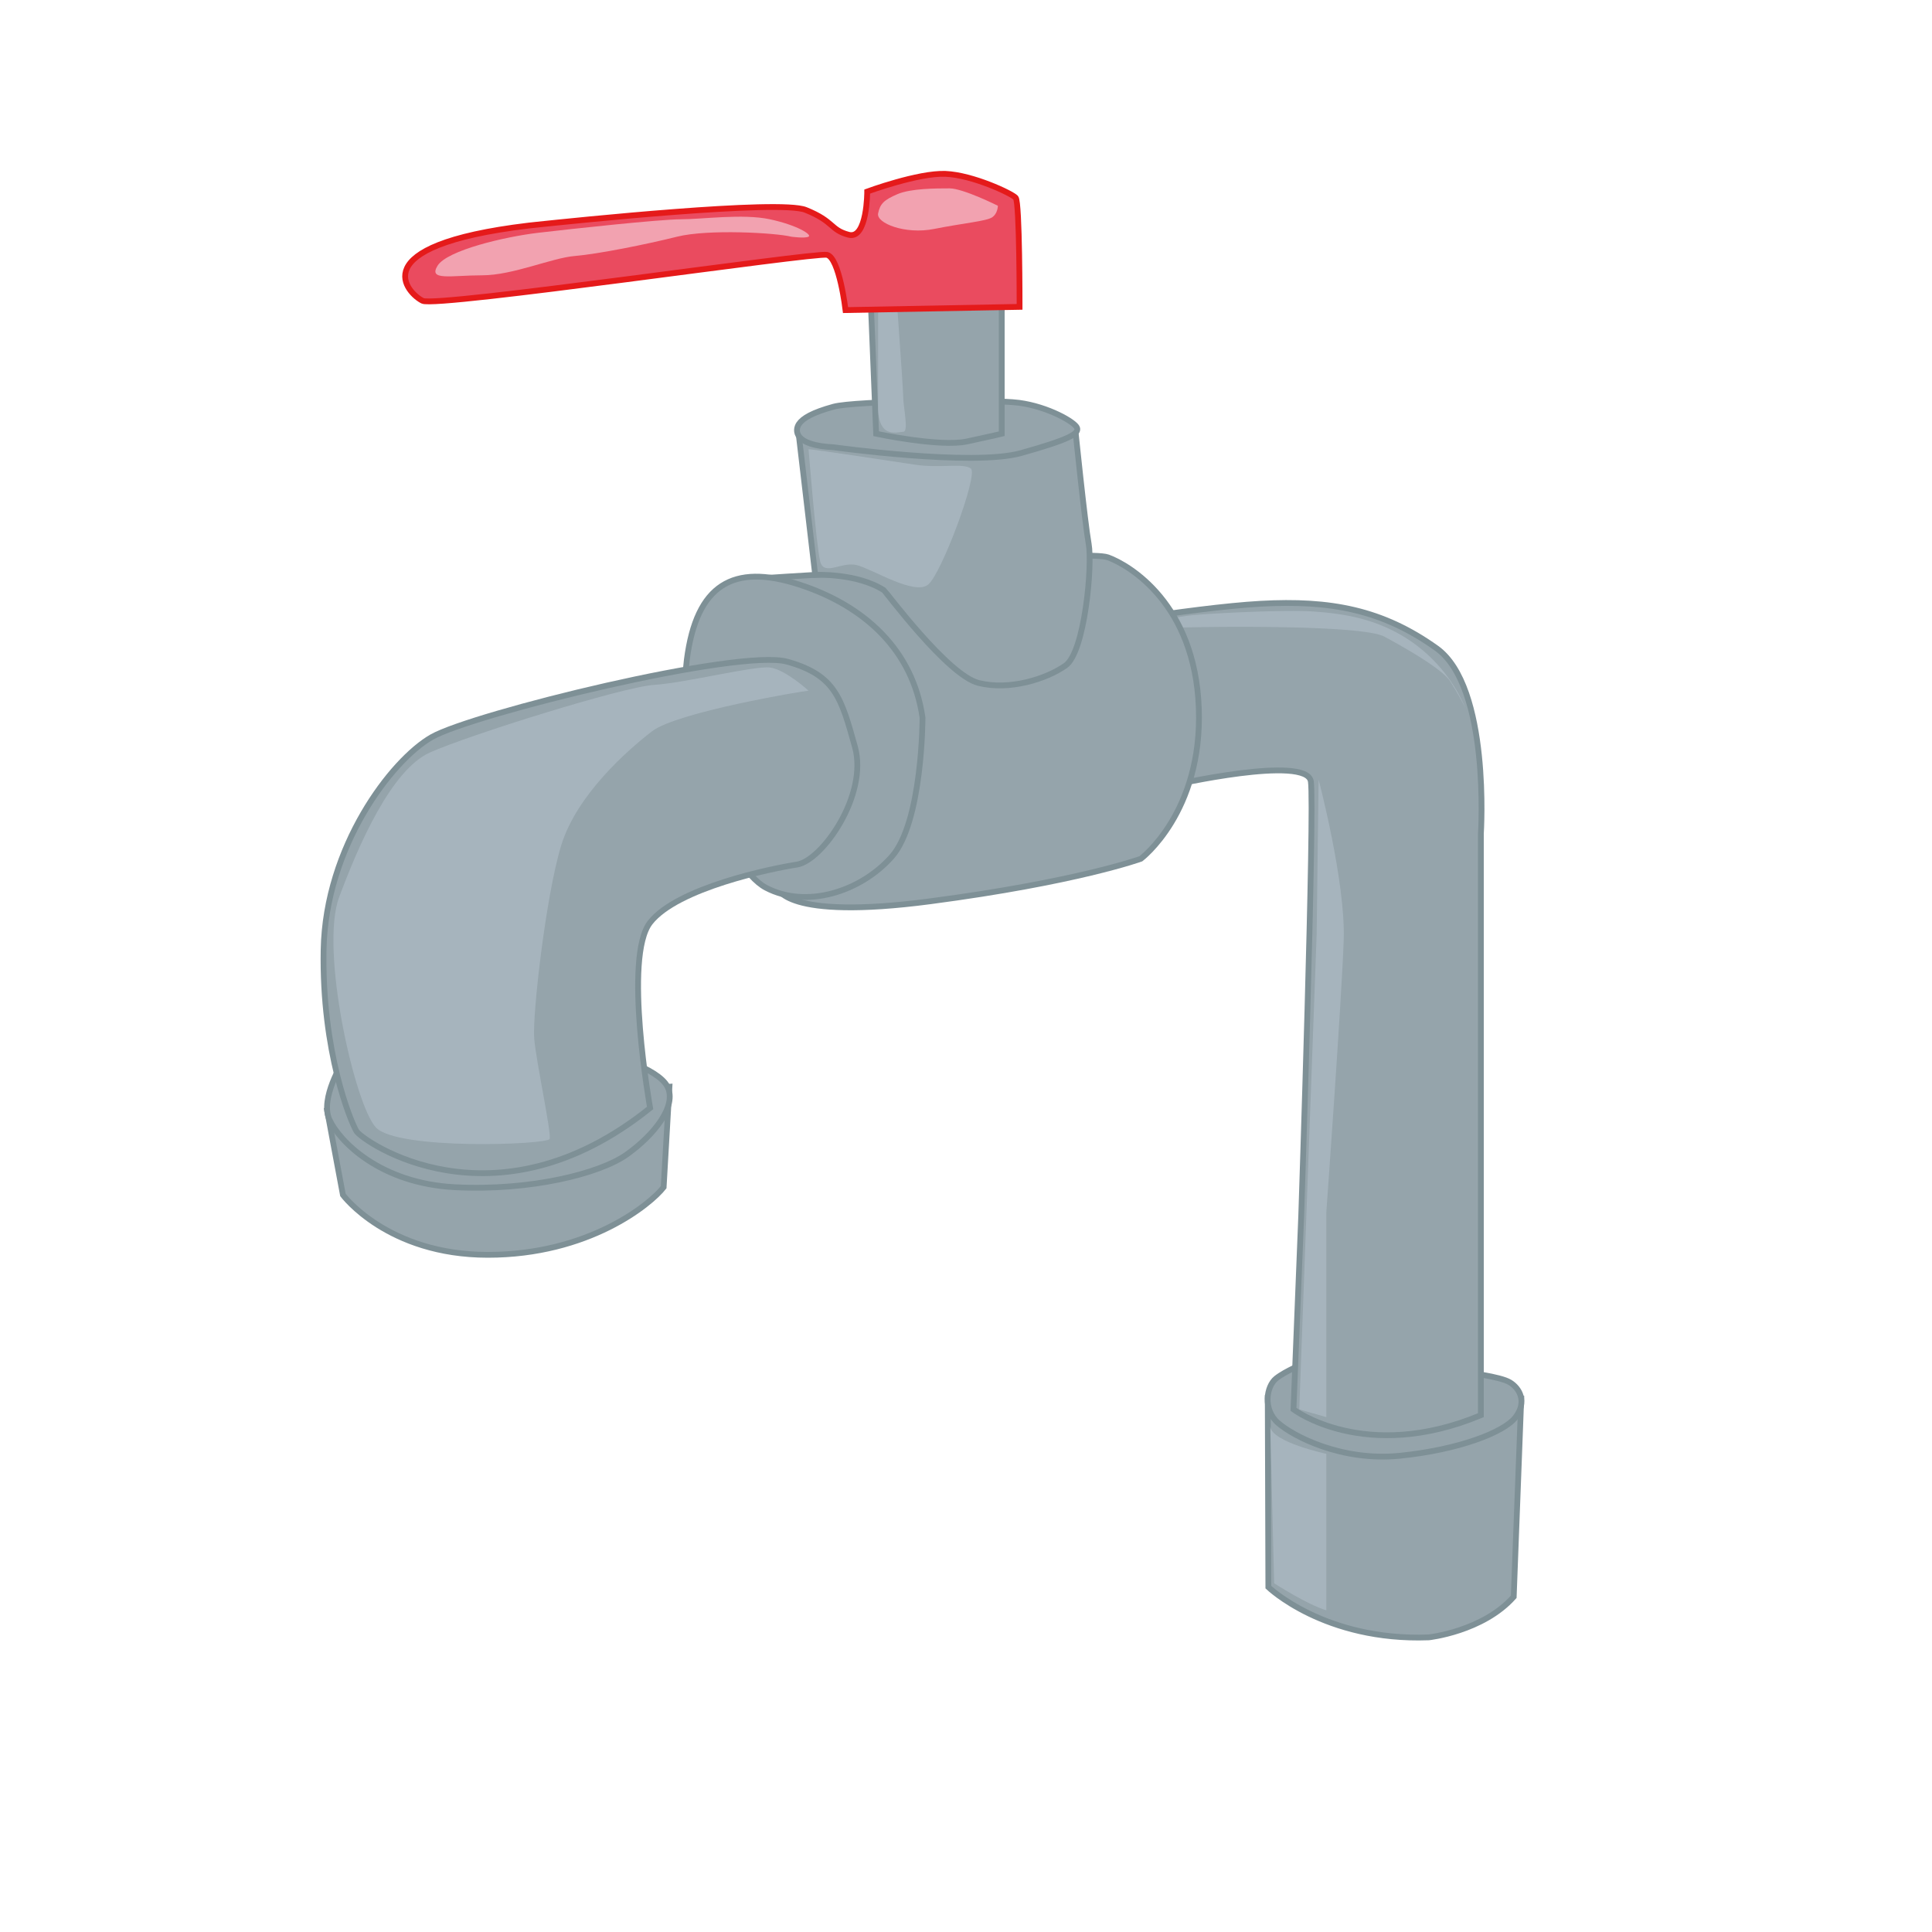 <svg id="Layer_2" data-name="Layer 2" xmlns="http://www.w3.org/2000/svg" viewBox="0 0 1000 1000"><defs><style>.cls-1{fill:#95a4ab;stroke:#7e9096;}.cls-1,.cls-3{stroke-miterlimit:10;stroke-width:3px;}.cls-2{fill:#a6b4bd;}.cls-3{fill:#ea4b5f;stroke:#e51a1a;}.cls-4{fill:#f2a2b0;}</style></defs><title>Untitled-1</title><path class="cls-1" d="M661.5,717.5l-5.31,5.29.31,98.71s29,28,83,26c0,0,28-3,44-21l3.89-102.65L701.5,715.5Z"/><path class="cls-1" d="M675.5,705.5s-10,4-15,8-7,16,1,23,33,20,63,17,54-12,60-20,2-15-3-18-21-5-35-7S675.5,705.5,675.5,705.5Z"/><path class="cls-2" d="M686.5,759.5v-7s-28-6-29-14l2,81s17,11,27,14Z"/><path class="cls-1" d="M606.5,406.5s70-16,72-2-5,225-5,225l-4,100s37,28,97,3v-301s5-76-23-96-55-25-91-23-104,14-104,14Z"/><path class="cls-2" d="M594.5,325.5c8-1,109-3,122,4s30,17,34,23a155.24,155.24,0,0,1,8,14,80.1,80.1,0,0,0-26-33c-19-14-39-16-53-17s-54,1-63,2-22,4-22,4Z"/><path class="cls-1" d="M402.5,459.5s3,17,79,7,109-22,109-22,32-24,30-78-36-74-47-78-115,7-115,7-75,4-77,5-4,56-4,56Z"/><path class="cls-1" d="M477.5,371.5s0,54-16,72-44,27-65,16-46-79-41-118,24-50,58-39S472.5,336.5,477.5,371.5Z"/><path class="cls-1" d="M240.5,570.5l-71.14,4.42,8.14,43.58s23,31,75,31,84-26,91-35l3-52Z"/><path class="cls-1" d="M177.5,549.5s-12,19-7,30,26,33,65,35,75-7,89-17,26-25,21-35-32-17-32-17Z"/><path class="cls-1" d="M336.5,573.5s-14-78,0-96,63-28,76-30,37-36,30-61-10-37-35-44-163,27-184,39-55,57-56,110,14,89,17,94S255.5,638.5,336.5,573.5Z"/><path class="cls-1" d="M457.5,305.5c.84.54,33,44,49,48s35-2,45-9,14-52,12-63-7-60-7-60h-130l-13,4,8.44,72.05S443.5,296.5,457.5,305.5Z"/><path class="cls-1" d="M431.5,231.5s72,10,97,3,30-10,29-13-15-11-30-13-85-1-96,2-16,6-18,9S410.5,230.5,431.5,231.5Z"/><path class="cls-1" d="M453.5,224.5s33,7,47,4,18-4,18-4v-100l-69,2Z"/><path class="cls-2" d="M462.5,132.5s5,68,5,73,3,18,0,18-13,4-13-13v-74Z"/><path class="cls-3" d="M273.52,116.77l3.41-.37c20.47-2.18,126.61-13.2,140.09-7.74,14.93,6,12.58,10.29,22.24,12.86s9.61-22.37,9.61-22.37,26.43-9.74,40.5-9.16,34.29,10.11,36.36,12.37,2,56.47,2,56.47l-90.08,1.67s-3.2-27.25-9.65-28.6S226.2,159.26,218.76,155.7,186.33,127.23,273.52,116.77Z"/><path class="cls-2" d="M418.5,357.5c-2,0-68,11-81,21s-39,33-47,59-15,88-14,100,9,49,8,52-79,6-90-6-29-92-19-119,27-66,47-75,100-34,116-35,52-10,60-9S418.5,357.5,418.5,357.5Z"/><path class="cls-2" d="M418.5,232.5c2,0,42,6,55,8s25-1,29,2-15,54-22,60-29-8-37-10-17,6-19-2S418.5,232.5,418.5,232.5Z"/><path class="cls-4" d="M516.5,106.5s-18-9-25-9-20,0-27,3-9,5-10,10,14,11,29,8,27-4,30-6S516.5,106.5,516.5,106.5Z"/><path class="cls-4" d="M409.5,122.5c-8-2-43-4-59,0s-41,9-53,10-32,10-48,10-28,3-23-5,35-15,52-17,63-7,74-7,32-3,46,0,22,8,20,9S409.5,122.5,409.5,122.5Z"/><path class="cls-2" d="M682.5,403.5s14,53,13,83-9,141-9,141v106l-14-4,9-246Z"/></svg>